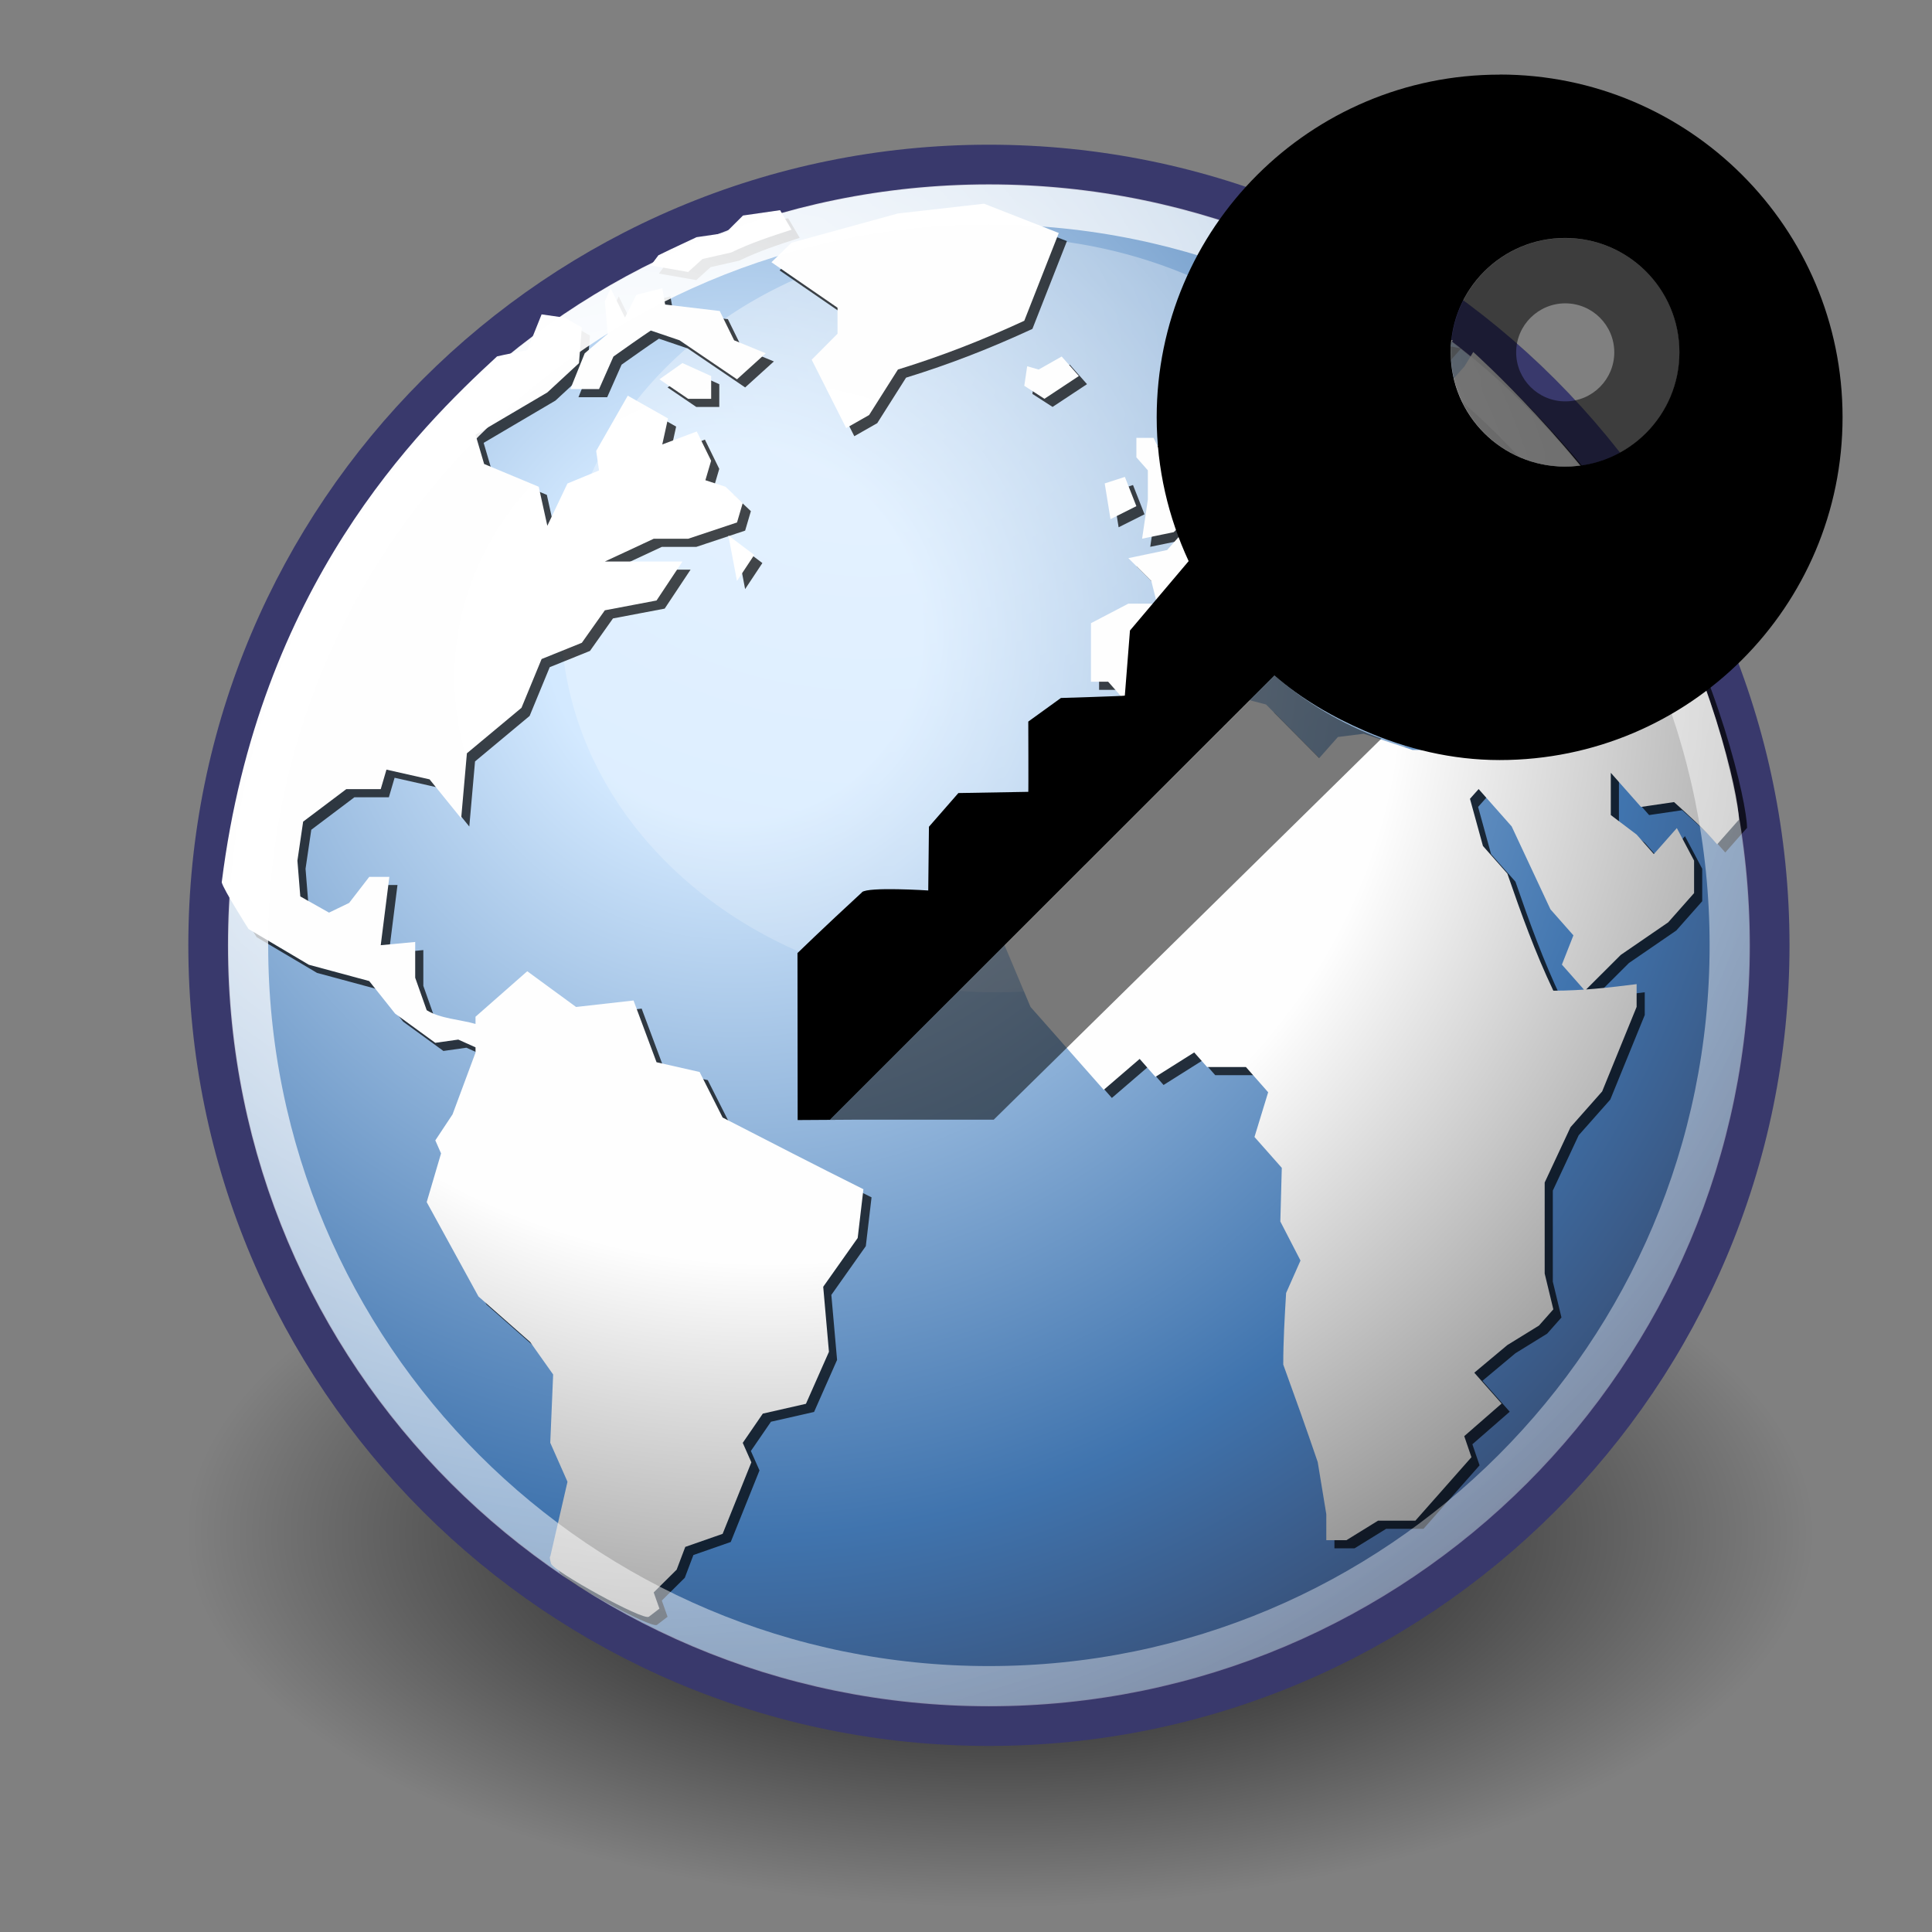 <?xml version="1.0" encoding="UTF-8" standalone="no"?>
<!-- Created with Inkscape (http://www.inkscape.org/) -->

<svg
   version="1.0"
   width="48"
   height="48"
   id="svg3440"
   inkscape:version="1.1.1 (3bf5ae0d25, 2021-09-20)"
   sodipodi:docname="mapdisplaykeys.svg"
   xmlns:inkscape="http://www.inkscape.org/namespaces/inkscape"
   xmlns:sodipodi="http://sodipodi.sourceforge.net/DTD/sodipodi-0.dtd"
   xmlns:xlink="http://www.w3.org/1999/xlink"
   xmlns="http://www.w3.org/2000/svg"
   xmlns:svg="http://www.w3.org/2000/svg"
   xmlns:rdf="http://www.w3.org/1999/02/22-rdf-syntax-ns#"
   xmlns:cc="http://creativecommons.org/ns#"
   xmlns:dc="http://purl.org/dc/elements/1.1/">
  <rect width="100%" height="100%" fill="#808080" stroke="none"/>
  <sodipodi:namedview
     pagecolor="#ffffff"
     bordercolor="#666666"
     borderopacity="1"
     objecttolerance="10"
     gridtolerance="10"
     guidetolerance="10"
     inkscape:pageopacity="0"
     inkscape:pageshadow="2"
     inkscape:window-width="1434"
     inkscape:window-height="896"
     id="namedview267"
     showgrid="true"
     inkscape:zoom="9.8333333"
     inkscape:cx="14.946317"
     inkscape:cy="14.406934"
     inkscape:window-x="44"
     inkscape:window-y="24"
     inkscape:window-maximized="0"
     inkscape:current-layer="svg3440"
     inkscape:snap-to-guides="false"
     inkscape:snap-grids="false"
     inkscape:snap-global="false"
     inkscape:pagecheckerboard="0">
    <inkscape:grid
       type="xygrid"
       id="grid263" />
  </sodipodi:namedview>
  <defs
     id="defs3">
    <linearGradient
       id="linearGradient4750">
      <stop
         id="stop4752"
         style="stop-color:#ffffff;stop-opacity:1"
         offset="0" />
      <stop
         id="stop4758"
         style="stop-color:#fefefe;stop-opacity:1"
         offset="0.379" />
      <stop
         id="stop4754"
         style="stop-color:#1d1d1d;stop-opacity:1"
         offset="1" />
    </linearGradient>
    <linearGradient
       id="linearGradient4350">
      <stop
         id="stop4352"
         style="stop-color:#ffffff;stop-opacity:1"
         offset="0" />
      <stop
         id="stop4354"
         style="stop-color:#ffffff;stop-opacity:0"
         offset="1" />
    </linearGradient>
    <linearGradient
       id="linearGradient4126">
      <stop
         id="stop4128"
         style="stop-color:#ffffff;stop-opacity:1"
         offset="0" />
      <stop
         id="stop4130"
         style="stop-color:#ffffff;stop-opacity:0.165"
         offset="1" />
    </linearGradient>
    <linearGradient
       id="linearGradient4114">
      <stop
         id="stop4116"
         style="stop-color:#000000;stop-opacity:1"
         offset="0" />
      <stop
         id="stop4118"
         style="stop-color:#000000;stop-opacity:0"
         offset="1" />
    </linearGradient>
    <linearGradient
       id="linearGradient3962">
      <stop
         id="stop3964"
         style="stop-color:#d3e9ff;stop-opacity:1"
         offset="0" />
      <stop
         id="stop4134"
         style="stop-color:#d3e9ff;stop-opacity:1"
         offset="0.155" />
      <stop
         id="stop4346"
         style="stop-color:#4074ae;stop-opacity:1"
         offset="0.75" />
      <stop
         id="stop3966"
         style="stop-color:#36486c;stop-opacity:1"
         offset="1" />
    </linearGradient>
    <radialGradient
       cx="18.248"
       cy="15.716"
       r="29.993"
       fx="18.248"
       fy="15.716"
       id="radialGradient3968"
       xlink:href="#linearGradient3962"
       gradientUnits="userSpaceOnUse"
       gradientTransform="scale(1,1)" />
    <radialGradient
       cx="15.116"
       cy="63.965"
       r="12.289"
       fx="15.116"
       fy="63.965"
       id="radialGradient4120"
       xlink:href="#linearGradient4114"
       gradientUnits="userSpaceOnUse"
       gradientTransform="matrix(1.644,0,0,0.756,0,-10.272)" />
    <radialGradient
       cx="15.601"
       cy="12.142"
       r="43.527"
       fx="15.601"
       fy="12.142"
       id="radialGradient4132"
       xlink:href="#linearGradient4126"
       gradientUnits="userSpaceOnUse"
       gradientTransform="scale(1,1)" />
    <radialGradient
       cx="11.827"
       cy="10.476"
       r="32.665"
       fx="11.827"
       fy="10.476"
       id="radialGradient4356"
       xlink:href="#linearGradient4350"
       gradientUnits="userSpaceOnUse"
       gradientTransform="matrix(0.986,0,0,0.848,9.887,0)" />
    <radialGradient
       cx="18.634"
       cy="17.486"
       r="40.693"
       fx="18.934"
       fy="17.81"
       id="radialGradient4756"
       xlink:href="#linearGradient4750"
       gradientUnits="userSpaceOnUse"
       gradientTransform="scale(1.037,0.964)" />
    <radialGradient
       cx="18.634"
       cy="17.486"
       r="40.693"
       fx="18.934"
       fy="17.81"
       id="radialGradient1460"
       xlink:href="#linearGradient4750"
       gradientUnits="userSpaceOnUse"
       gradientTransform="scale(1.037,0.964)" />
    <radialGradient
       cx="18.634"
       cy="17.486"
       r="40.693"
       fx="18.934"
       fy="17.81"
       id="radialGradient1462"
       xlink:href="#linearGradient4750"
       gradientUnits="userSpaceOnUse"
       gradientTransform="scale(1.037,0.964)" />
    <radialGradient
       cx="18.634"
       cy="17.486"
       r="40.693"
       fx="18.934"
       fy="17.81"
       id="radialGradient1466"
       xlink:href="#linearGradient4750"
       gradientUnits="userSpaceOnUse"
       gradientTransform="scale(1.037,0.964)" />
    <radialGradient
       cx="18.634"
       cy="17.486"
       r="40.693"
       fx="18.934"
       fy="17.81"
       id="radialGradient1468"
       xlink:href="#linearGradient4750"
       gradientUnits="userSpaceOnUse"
       gradientTransform="scale(1.037,0.964)" />
    <radialGradient
       cx="18.634"
       cy="17.486"
       r="40.693"
       fx="18.934"
       fy="17.81"
       id="radialGradient1470"
       xlink:href="#linearGradient4750"
       gradientUnits="userSpaceOnUse"
       gradientTransform="scale(1.037,0.964)" />
    <radialGradient
       cx="18.634"
       cy="17.486"
       r="40.693"
       fx="18.934"
       fy="17.81"
       id="radialGradient1474"
       xlink:href="#linearGradient4750"
       gradientUnits="userSpaceOnUse"
       gradientTransform="scale(1.037,0.964)" />
    <radialGradient
       cx="18.634"
       cy="17.486"
       r="40.693"
       fx="18.934"
       fy="17.81"
       id="radialGradient1476"
       xlink:href="#linearGradient4750"
       gradientUnits="userSpaceOnUse"
       gradientTransform="scale(1.037,0.964)" />
    <radialGradient
       cx="18.634"
       cy="17.486"
       r="40.693"
       fx="18.934"
       fy="17.81"
       id="radialGradient1478"
       xlink:href="#linearGradient4750"
       gradientUnits="userSpaceOnUse"
       gradientTransform="scale(1.037,0.964)" />
    <radialGradient
       cx="18.634"
       cy="17.486"
       r="40.693"
       fx="18.934"
       fy="17.81"
       id="radialGradient1482"
       xlink:href="#linearGradient4750"
       gradientUnits="userSpaceOnUse"
       gradientTransform="scale(1.037,0.964)" />
    <radialGradient
       cx="18.634"
       cy="17.486"
       r="40.693"
       fx="18.934"
       fy="17.81"
       id="radialGradient1484"
       xlink:href="#linearGradient4750"
       gradientUnits="userSpaceOnUse"
       gradientTransform="scale(1.037,0.964)" />
    <radialGradient
       cx="18.634"
       cy="17.486"
       r="40.693"
       fx="18.934"
       fy="17.81"
       id="radialGradient1486"
       xlink:href="#linearGradient4750"
       gradientUnits="userSpaceOnUse"
       gradientTransform="scale(1.037,0.964)" />
    <radialGradient
       cx="18.634"
       cy="17.486"
       r="40.693"
       fx="18.934"
       fy="17.81"
       id="radialGradient1490"
       xlink:href="#linearGradient4750"
       gradientUnits="userSpaceOnUse"
       gradientTransform="scale(1.037,0.964)" />
    <radialGradient
       cx="18.634"
       cy="17.486"
       r="40.693"
       fx="18.934"
       fy="17.81"
       id="radialGradient1492"
       xlink:href="#linearGradient4750"
       gradientUnits="userSpaceOnUse"
       gradientTransform="scale(1.037,0.964)" />
    <radialGradient
       cx="18.634"
       cy="17.486"
       r="40.693"
       fx="18.934"
       fy="17.81"
       id="radialGradient1494"
       xlink:href="#linearGradient4750"
       gradientUnits="userSpaceOnUse"
       gradientTransform="scale(1.037,0.964)" />
    <radialGradient
       cx="18.634"
       cy="17.486"
       r="40.693"
       fx="18.934"
       fy="17.81"
       id="radialGradient1498"
       xlink:href="#linearGradient4750"
       gradientUnits="userSpaceOnUse"
       gradientTransform="scale(1.037,0.964)" />
    <radialGradient
       cx="18.634"
       cy="17.486"
       r="40.693"
       fx="18.934"
       fy="17.81"
       id="radialGradient1500"
       xlink:href="#linearGradient4750"
       gradientUnits="userSpaceOnUse"
       gradientTransform="scale(1.037,0.964)" />
    <radialGradient
       cx="18.634"
       cy="17.486"
       r="40.693"
       fx="18.934"
       fy="17.81"
       id="radialGradient1502"
       xlink:href="#linearGradient4750"
       gradientUnits="userSpaceOnUse"
       gradientTransform="scale(1.037,0.964)" />
    <radialGradient
       cx="18.634"
       cy="17.486"
       r="40.693"
       fx="18.934"
       fy="17.81"
       id="radialGradient1506"
       xlink:href="#linearGradient4750"
       gradientUnits="userSpaceOnUse"
       gradientTransform="scale(1.037,0.964)" />
    <radialGradient
       cx="18.634"
       cy="17.486"
       r="40.693"
       fx="18.934"
       fy="17.81"
       id="radialGradient1508"
       xlink:href="#linearGradient4750"
       gradientUnits="userSpaceOnUse"
       gradientTransform="scale(1.037,0.964)" />
    <radialGradient
       cx="18.634"
       cy="17.486"
       r="40.693"
       fx="18.934"
       fy="17.81"
       id="radialGradient1510"
       xlink:href="#linearGradient4750"
       gradientUnits="userSpaceOnUse"
       gradientTransform="scale(1.037,0.964)" />
    <radialGradient
       cx="18.634"
       cy="17.486"
       r="40.693"
       fx="18.934"
       fy="17.81"
       id="radialGradient1514"
       xlink:href="#linearGradient4750"
       gradientUnits="userSpaceOnUse"
       gradientTransform="scale(1.037,0.964)" />
    <radialGradient
       cx="18.634"
       cy="17.486"
       r="40.693"
       fx="18.934"
       fy="17.81"
       id="radialGradient1516"
       xlink:href="#linearGradient4750"
       gradientUnits="userSpaceOnUse"
       gradientTransform="scale(1.037,0.964)" />
    <radialGradient
       cx="18.634"
       cy="17.486"
       r="40.693"
       fx="18.934"
       fy="17.81"
       id="radialGradient1518"
       xlink:href="#linearGradient4750"
       gradientUnits="userSpaceOnUse"
       gradientTransform="scale(1.037,0.964)" />
    <radialGradient
       cx="18.634"
       cy="17.486"
       r="40.693"
       fx="18.934"
       fy="17.81"
       id="radialGradient1522"
       xlink:href="#linearGradient4750"
       gradientUnits="userSpaceOnUse"
       gradientTransform="scale(1.037,0.964)" />
    <radialGradient
       cx="18.634"
       cy="17.486"
       r="40.693"
       fx="18.934"
       fy="17.81"
       id="radialGradient1524"
       xlink:href="#linearGradient4750"
       gradientUnits="userSpaceOnUse"
       gradientTransform="scale(1.037,0.964)" />
    <radialGradient
       cx="18.634"
       cy="17.486"
       r="40.693"
       fx="18.934"
       fy="17.81"
       id="radialGradient1526"
       xlink:href="#linearGradient4750"
       gradientUnits="userSpaceOnUse"
       gradientTransform="scale(1.037,0.964)" />
    <radialGradient
       cx="18.634"
       cy="17.486"
       r="40.693"
       fx="18.934"
       fy="17.81"
       id="radialGradient1528"
       xlink:href="#linearGradient4750"
       gradientUnits="userSpaceOnUse"
       gradientTransform="scale(1.037,0.964)" />
    <radialGradient
       cx="18.634"
       cy="17.486"
       r="40.693"
       fx="18.934"
       fy="17.81"
       id="radialGradient1530"
       xlink:href="#linearGradient4750"
       gradientUnits="userSpaceOnUse"
       gradientTransform="scale(1.037,0.964)" />
    <radialGradient
       cx="18.634"
       cy="17.486"
       r="40.693"
       fx="18.934"
       fy="17.81"
       id="radialGradient1532"
       xlink:href="#linearGradient4750"
       gradientUnits="userSpaceOnUse"
       gradientTransform="scale(1.037,0.964)" />
    <radialGradient
       cx="18.634"
       cy="17.486"
       r="40.693"
       fx="18.934"
       fy="17.81"
       id="radialGradient1534"
       xlink:href="#linearGradient4750"
       gradientUnits="userSpaceOnUse"
       gradientTransform="scale(1.037,0.964)" />
    <radialGradient
       cx="18.634"
       cy="17.486"
       r="40.693"
       fx="18.934"
       fy="17.81"
       id="radialGradient1536"
       xlink:href="#linearGradient4750"
       gradientUnits="userSpaceOnUse"
       gradientTransform="scale(1.037,0.964)" />
    <radialGradient
       cx="18.634"
       cy="17.486"
       r="40.693"
       fx="18.934"
       fy="17.81"
       id="radialGradient1538"
       xlink:href="#linearGradient4750"
       gradientUnits="userSpaceOnUse"
       gradientTransform="scale(1.037,0.964)" />
    <radialGradient
       cx="18.634"
       cy="17.486"
       r="40.693"
       fx="18.934"
       fy="17.81"
       id="radialGradient1540"
       xlink:href="#linearGradient4750"
       gradientUnits="userSpaceOnUse"
       gradientTransform="scale(1.037,0.964)" />
    <radialGradient
       cx="18.634"
       cy="17.486"
       r="40.693"
       fx="18.934"
       fy="17.81"
       id="radialGradient1542"
       xlink:href="#linearGradient4750"
       gradientUnits="userSpaceOnUse"
       gradientTransform="scale(1.037,0.964)" />
    <radialGradient
       cx="18.634"
       cy="17.486"
       r="40.693"
       fx="18.934"
       fy="17.81"
       id="radialGradient1544"
       xlink:href="#linearGradient4750"
       gradientUnits="userSpaceOnUse"
       gradientTransform="scale(1.037,0.964)" />
    <radialGradient
       cx="18.634"
       cy="17.486"
       r="40.693"
       fx="18.934"
       fy="17.81"
       id="radialGradient1546"
       xlink:href="#linearGradient4750"
       gradientUnits="userSpaceOnUse"
       gradientTransform="scale(1.037,0.964)" />
    <radialGradient
       cx="18.634"
       cy="17.486"
       r="40.693"
       fx="18.934"
       fy="17.81"
       id="radialGradient1550"
       xlink:href="#linearGradient4750"
       gradientUnits="userSpaceOnUse"
       gradientTransform="scale(1.037,0.964)" />
    <radialGradient
       cx="18.634"
       cy="17.486"
       r="40.693"
       fx="18.934"
       fy="17.81"
       id="radialGradient1552"
       xlink:href="#linearGradient4750"
       gradientUnits="userSpaceOnUse"
       gradientTransform="scale(1.037,0.964)" />
    <radialGradient
       cx="18.634"
       cy="17.486"
       r="40.693"
       fx="18.934"
       fy="17.81"
       id="radialGradient1554"
       xlink:href="#linearGradient4750"
       gradientUnits="userSpaceOnUse"
       gradientTransform="scale(1.037,0.964)" />
    <radialGradient
       cx="18.634"
       cy="17.486"
       r="40.693"
       fx="18.934"
       fy="17.81"
       id="radialGradient1558"
       xlink:href="#linearGradient4750"
       gradientUnits="userSpaceOnUse"
       gradientTransform="scale(1.037,0.964)" />
    <linearGradient
       x1="2.062"
       y1="15.257"
       x2="30.6"
       y2="15.257"
       id="linearGradient11322"
       xlink:href="#linearGradient2136"
       gradientUnits="userSpaceOnUse"
       gradientTransform="matrix(0.841,0,0,0.872,4.996,7.023)" />
    <linearGradient
       x1="11.573"
       y1="4.746"
       x2="18.475"
       y2="26.023"
       id="linearGradient11320"
       xlink:href="#linearGradient15107"
       gradientUnits="userSpaceOnUse"
       gradientTransform="matrix(0.841,0,0,0.872,4.996,7.023)" />
    <linearGradient
       x1="5.827"
       y1="7.231"
       x2="13.467"
       y2="17.877"
       id="linearGradient11317"
       xlink:href="#linearGradient18913"
       gradientUnits="userSpaceOnUse"
       gradientTransform="matrix(0.984,0,0,0.746,4.996,7.023)" />
    <linearGradient
       x1="10.184"
       y1="15.148"
       x2="15.311"
       y2="29.569"
       id="linearGradient11311"
       xlink:href="#linearGradient2166"
       gradientUnits="userSpaceOnUse"
       gradientTransform="matrix(1.139,0,0,0.644,4.996,7.023)" />
    <linearGradient
       x1="8.916"
       y1="37.197"
       x2="9.886"
       y2="52.091"
       id="linearGradient11308"
       xlink:href="#linearGradient2152"
       gradientUnits="userSpaceOnUse"
       gradientTransform="matrix(1.537,0,0,0.477,4.996,7.023)" />
    <linearGradient
       x1="8.916"
       y1="37.197"
       x2="9.886"
       y2="52.091"
       id="linearGradient11305"
       xlink:href="#linearGradient2152"
       gradientUnits="userSpaceOnUse"
       gradientTransform="matrix(1.537,0,0,0.477,4.996,7.023)" />
    <linearGradient
       x1="8.916"
       y1="37.197"
       x2="9.886"
       y2="52.091"
       id="linearGradient11302"
       xlink:href="#linearGradient2152"
       gradientUnits="userSpaceOnUse"
       gradientTransform="matrix(1.537,0,0,0.477,4.996,7.023)" />
    <linearGradient
       x1="11.233"
       y1="13.686"
       x2="21.112"
       y2="24.133"
       id="linearGradient11298"
       xlink:href="#linearGradient9749"
       gradientUnits="userSpaceOnUse"
       gradientTransform="matrix(0.841,0,0,0.872,4.996,7.023)" />
    <linearGradient
       x1="8.78"
       y1="37.785"
       x2="9.762"
       y2="32.203"
       id="linearGradient11293"
       xlink:href="#linearGradient2274"
       gradientUnits="userSpaceOnUse"
       gradientTransform="matrix(1.5,0,0,0.489,4.996,7.023)" />
    <radialGradient
       cx="6.703"
       cy="73.616"
       r="7.228"
       fx="6.703"
       fy="73.616"
       id="radialGradient10701"
       xlink:href="#linearGradient10691"
       gradientUnits="userSpaceOnUse"
       gradientTransform="scale(1.902,0.526)" />
    <radialGradient
       cx="6.703"
       cy="73.616"
       r="7.228"
       fx="6.703"
       fy="73.616"
       id="radialGradient10697"
       xlink:href="#linearGradient10691"
       gradientUnits="userSpaceOnUse"
       gradientTransform="scale(1.902,0.526)" />
    <radialGradient
       cx="11.329"
       cy="10.584"
       r="15.532"
       fx="11.329"
       fy="10.584"
       id="radialGradient10687"
       xlink:href="#linearGradient10653"
       gradientUnits="userSpaceOnUse" />
    <linearGradient
       x1="8.088"
       y1="3.362"
       x2="14.409"
       y2="12.373"
       id="linearGradient10685"
       xlink:href="#linearGradient2111"
       gradientUnits="userSpaceOnUse" />
    <linearGradient
       x1="17.987"
       y1="3.362"
       x2="24.309"
       y2="12.373"
       id="linearGradient10683"
       xlink:href="#linearGradient2111"
       gradientUnits="userSpaceOnUse" />
    <linearGradient
       x1="13.037"
       y1="-1.588"
       x2="19.359"
       y2="7.423"
       id="linearGradient10681"
       xlink:href="#linearGradient2111"
       gradientUnits="userSpaceOnUse" />
    <linearGradient
       x1="13.037"
       y1="8.312"
       x2="19.359"
       y2="17.323"
       id="linearGradient10679"
       xlink:href="#linearGradient2111"
       gradientUnits="userSpaceOnUse" />
    <linearGradient
       x1="6.342"
       y1="7.789"
       x2="22.218"
       y2="25.884"
       id="linearGradient10677"
       xlink:href="#linearGradient42174"
       gradientUnits="userSpaceOnUse" />
    <radialGradient
       cx="11.902"
       cy="10.045"
       r="29.293"
       fx="11.902"
       fy="10.045"
       id="radialGradient10675"
       xlink:href="#linearGradient2145"
       gradientUnits="userSpaceOnUse" />
    <radialGradient
       cx="8.747"
       cy="6.828"
       r="29.89"
       fx="8.747"
       fy="6.828"
       id="radialGradient10673"
       xlink:href="#linearGradient37935"
       gradientUnits="userSpaceOnUse" />
    <radialGradient
       cx="11.329"
       cy="10.584"
       r="15.532"
       fx="11.329"
       fy="10.584"
       id="radialGradient10659"
       xlink:href="#linearGradient10653"
       gradientUnits="userSpaceOnUse" />
    <radialGradient
       cx="91.528"
       cy="4.61"
       r="9.542"
       fx="91.613"
       fy="4.847"
       id="radialGradient9026"
       xlink:href="#aigrd25"
       gradientUnits="userSpaceOnUse"
       gradientTransform="matrix(0.988,1.26139e-2,-1.2995e-2,1.012,-25.45,9.6)" />
    <radialGradient
       cx="29.412"
       cy="32.502"
       r="6.282"
       fx="29.412"
       fy="32.502"
       id="aigrd25"
       gradientUnits="userSpaceOnUse"
       gradientTransform="matrix(0.969,-0.12,0.122,0.993,-3.216,3.641)">
      <stop
         id="stop7096"
         style="stop-color:#9db8d2;stop-opacity:1"
         offset="0.185" />
      <stop
         id="stop7098"
         style="stop-color:#88a3be;stop-opacity:1"
         offset="0.329" />
      <stop
         id="stop7100"
         style="stop-color:#496683;stop-opacity:1"
         offset="0.784" />
      <stop
         id="stop7102"
         style="stop-color:#314e6c;stop-opacity:1"
         offset="1" />
    </radialGradient>
    <linearGradient
       x1="39.516"
       y1="17.032"
       x2="26.949"
       y2="6.545"
       id="linearGradient8969"
       xlink:href="#aigrd24"
       gradientUnits="userSpaceOnUse"
       gradientTransform="matrix(1.081,-0.133,0.133,1.081,30.127,20.332)" />
    <linearGradient
       x1="39.516"
       y1="17.032"
       x2="26.949"
       y2="6.545"
       id="aigrd24"
       gradientUnits="userSpaceOnUse"
       gradientTransform="matrix(0.993,-0.122,0.122,0.993,-3.641,23.076)">
      <stop
         id="stop7085"
         style="stop-color:#ffffff;stop-opacity:1"
         offset="0" />
      <stop
         id="stop7087"
         style="stop-color:#d4d4d4;stop-opacity:1"
         offset="1" />
    </linearGradient>
    <linearGradient
       x1="30.193"
       y1="7.36"
       x2="42.86"
       y2="22.756"
       id="aigrd23"
       gradientUnits="userSpaceOnUse"
       gradientTransform="matrix(0.993,-0.122,0.122,0.993,-3.641,23.076)">
      <stop
         id="stop7076"
         style="stop-color:#f1f1f1;stop-opacity:1"
         offset="0" />
      <stop
         id="stop7078"
         style="stop-color:#d4d4d6;stop-opacity:1"
         offset="1" />
    </linearGradient>
    <linearGradient
       x1="8.78"
       y1="37.785"
       x2="9.762"
       y2="32.203"
       id="linearGradient8029"
       xlink:href="#linearGradient2274"
       gradientUnits="userSpaceOnUse"
       gradientTransform="matrix(1.401,0,0,0.457,-17.462,-10.839)" />
    <linearGradient
       x1="11.233"
       y1="13.686"
       x2="21.112"
       y2="24.133"
       id="linearGradient8027"
       xlink:href="#linearGradient9749"
       gradientUnits="userSpaceOnUse"
       gradientTransform="matrix(0.786,0,0,0.814,-17.462,-10.839)" />
    <linearGradient
       x1="8.916"
       y1="37.197"
       x2="9.886"
       y2="52.091"
       id="linearGradient8025"
       xlink:href="#linearGradient2152"
       gradientUnits="userSpaceOnUse"
       gradientTransform="matrix(1.436,0,0,0.446,-17.462,-10.839)" />
    <linearGradient
       x1="8.916"
       y1="37.197"
       x2="9.886"
       y2="52.091"
       id="linearGradient8023"
       xlink:href="#linearGradient2152"
       gradientUnits="userSpaceOnUse"
       gradientTransform="matrix(1.436,0,0,0.446,-17.462,-10.839)" />
    <linearGradient
       x1="8.916"
       y1="37.197"
       x2="9.886"
       y2="52.091"
       id="linearGradient8021"
       xlink:href="#linearGradient2152"
       gradientUnits="userSpaceOnUse"
       gradientTransform="matrix(1.436,0,0,0.446,-17.462,-10.839)" />
    <linearGradient
       x1="10.184"
       y1="15.148"
       x2="15.311"
       y2="29.569"
       id="linearGradient8019"
       xlink:href="#linearGradient2166"
       gradientUnits="userSpaceOnUse"
       gradientTransform="matrix(1.064,0,0,0.601,-17.462,-10.839)" />
    <linearGradient
       x1="5.827"
       y1="7.231"
       x2="13.467"
       y2="17.877"
       id="linearGradient8017"
       xlink:href="#linearGradient18913"
       gradientUnits="userSpaceOnUse"
       gradientTransform="matrix(0.919,0,0,0.697,-17.462,-10.839)" />
    <linearGradient
       x1="2.062"
       y1="15.257"
       x2="30.6"
       y2="15.257"
       id="linearGradient8015"
       xlink:href="#linearGradient2136"
       gradientUnits="userSpaceOnUse"
       gradientTransform="matrix(0.786,0,0,0.814,-17.462,-10.839)" />
    <linearGradient
       x1="11.573"
       y1="4.746"
       x2="18.475"
       y2="26.023"
       id="linearGradient8013"
       xlink:href="#linearGradient15107"
       gradientUnits="userSpaceOnUse"
       gradientTransform="matrix(0.786,0,0,0.814,-17.462,-10.839)" />
    <radialGradient
       cx="28.404"
       cy="31.266"
       r="2.667"
       fx="28.404"
       fy="31.266"
       id="radialGradient7967"
       xlink:href="#aigrd29"
       gradientUnits="userSpaceOnUse"
       gradientTransform="matrix(0.944,-0.113,0.119,0.993,-1.911,3.437)" />
    <radialGradient
       cx="26.855"
       cy="32.231"
       r="4.459"
       fx="26.855"
       fy="32.231"
       id="radialGradient7965"
       xlink:href="#aigrd28"
       gradientUnits="userSpaceOnUse"
       gradientTransform="matrix(1.275,-0.152,0.119,0.993,-9.587,3.93)" />
    <radialGradient
       cx="28.656"
       cy="32.51"
       r="3.343"
       fx="28.656"
       fy="32.51"
       id="radialGradient7963"
       xlink:href="#aigrd27"
       gradientUnits="userSpaceOnUse"
       gradientTransform="matrix(0.993,-0.119,0.119,0.993,-3.607,2.941)" />
    <radialGradient
       cx="27.145"
       cy="33.649"
       r="5.483"
       fx="27.145"
       fy="33.649"
       id="radialGradient7961"
       xlink:href="#aigrd26"
       gradientUnits="userSpaceOnUse"
       gradientTransform="matrix(0.993,-0.119,0.119,0.993,-3.607,2.941)" />
    <linearGradient
       id="linearGradient2274">
      <stop
         id="stop2276"
         style="stop-color:#000000;stop-opacity:0.129"
         offset="0" />
      <stop
         id="stop2278"
         style="stop-color:#000000;stop-opacity:0"
         offset="1" />
    </linearGradient>
    <linearGradient
       id="linearGradient9749">
      <stop
         id="stop9751"
         style="stop-color:#ffffff;stop-opacity:1"
         offset="0" />
      <stop
         id="stop9753"
         style="stop-color:#ededed;stop-opacity:1"
         offset="1" />
    </linearGradient>
    <linearGradient
       id="linearGradient2152">
      <stop
         id="stop2154"
         style="stop-color:#9aa29a;stop-opacity:1"
         offset="0" />
      <stop
         id="stop2156"
         style="stop-color:#b5beb5;stop-opacity:1"
         offset="1" />
    </linearGradient>
    <linearGradient
       id="linearGradient2166">
      <stop
         id="stop2168"
         style="stop-color:#ffffff;stop-opacity:1"
         offset="0" />
      <stop
         id="stop2170"
         style="stop-color:#dcdcdc;stop-opacity:1"
         offset="1" />
    </linearGradient>
    <linearGradient
       id="linearGradient18913">
      <stop
         id="stop18915"
         style="stop-color:#ededed;stop-opacity:1"
         offset="0" />
      <stop
         id="stop18917"
         style="stop-color:#c8c8c8;stop-opacity:1"
         offset="1" />
    </linearGradient>
    <linearGradient
       id="linearGradient15107">
      <stop
         id="stop15109"
         style="stop-color:#ffffff;stop-opacity:1"
         offset="0" />
      <stop
         id="stop15111"
         style="stop-color:#e2e2e2;stop-opacity:1"
         offset="1" />
    </linearGradient>
    <linearGradient
       id="linearGradient2136">
      <stop
         id="stop2138"
         style="stop-color:#989690;stop-opacity:1"
         offset="0" />
      <stop
         id="stop2140"
         style="stop-color:#656460;stop-opacity:1"
         offset="1" />
    </linearGradient>
    <radialGradient
       cx="8.747"
       cy="6.828"
       r="29.89"
       fx="8.747"
       fy="6.828"
       id="radialGradient2153"
       xlink:href="#linearGradient37935"
       gradientUnits="userSpaceOnUse" />
    <linearGradient
       id="linearGradient37935">
      <stop
         id="stop37937"
         style="stop-color:#d17676;stop-opacity:1"
         offset="0" />
      <stop
         id="stop37939"
         style="stop-color:#782020;stop-opacity:1"
         offset="1" />
    </linearGradient>
    <radialGradient
       cx="11.902"
       cy="10.045"
       r="29.293"
       fx="11.902"
       fy="10.045"
       id="radialGradient2151"
       xlink:href="#linearGradient2145"
       gradientUnits="userSpaceOnUse" />
    <linearGradient
       id="linearGradient2145">
      <stop
         id="stop2147"
         style="stop-color:#fffffd;stop-opacity:1"
         offset="0" />
      <stop
         id="stop2149"
         style="stop-color:#cbcbc9;stop-opacity:1"
         offset="1" />
    </linearGradient>
    <linearGradient
       x1="6.342"
       y1="7.789"
       x2="22.218"
       y2="25.884"
       id="linearGradient42180"
       xlink:href="#linearGradient42174"
       gradientUnits="userSpaceOnUse" />
    <linearGradient
       id="linearGradient42174">
      <stop
         id="stop42176"
         style="stop-color:#a0a0a0;stop-opacity:1"
         offset="0" />
      <stop
         id="stop42178"
         style="stop-color:#ffffff;stop-opacity:1"
         offset="1" />
    </linearGradient>
    <linearGradient
       x1="13.037"
       y1="8.312"
       x2="19.359"
       y2="17.323"
       id="linearGradient2129"
       xlink:href="#linearGradient2111"
       gradientUnits="userSpaceOnUse" />
    <linearGradient
       id="linearGradient2111">
      <stop
         id="stop2113"
         style="stop-color:#838383;stop-opacity:1"
         offset="0" />
      <stop
         id="stop2115"
         style="stop-color:#000000;stop-opacity:1"
         offset="1" />
    </linearGradient>
    <linearGradient
       x1="13.037"
       y1="-1.588"
       x2="19.359"
       y2="7.423"
       id="linearGradient2127"
       xlink:href="#linearGradient2111"
       gradientUnits="userSpaceOnUse" />
    <linearGradient
       x1="17.987"
       y1="3.362"
       x2="24.309"
       y2="12.373"
       id="linearGradient2125"
       xlink:href="#linearGradient2111"
       gradientUnits="userSpaceOnUse" />
    <linearGradient
       x1="8.088"
       y1="3.362"
       x2="14.409"
       y2="12.373"
       id="linearGradient2123"
       xlink:href="#linearGradient2111"
       gradientUnits="userSpaceOnUse" />
    <linearGradient
       id="linearGradient10653">
      <stop
         id="stop10655"
         style="stop-color:#fff3f3;stop-opacity:1"
         offset="0" />
      <stop
         id="stop10657"
         style="stop-color:#d23838;stop-opacity:1"
         offset="1" />
    </linearGradient>
    <linearGradient
       id="linearGradient10691">
      <stop
         id="stop10693"
         style="stop-color:#000000;stop-opacity:1"
         offset="0" />
      <stop
         id="stop10695"
         style="stop-color:#000000;stop-opacity:0"
         offset="1" />
    </linearGradient>
    <radialGradient
       cx="8.747"
       cy="6.828"
       r="29.89"
       fx="8.747"
       fy="6.828"
       id="radialGradient3323"
       xlink:href="#linearGradient37935"
       gradientUnits="userSpaceOnUse"
       gradientTransform="matrix(0.677,0,0,0.677,25.759,-0.26)" />
    <radialGradient
       cx="11.902"
       cy="10.045"
       r="29.293"
       fx="11.902"
       fy="10.045"
       id="radialGradient3325"
       xlink:href="#linearGradient2145"
       gradientUnits="userSpaceOnUse"
       gradientTransform="matrix(0.501,0,0,0.501,28.571,2.668)" />
    <linearGradient
       x1="6.342"
       y1="7.789"
       x2="22.218"
       y2="25.884"
       id="linearGradient3327"
       xlink:href="#linearGradient42174"
       gradientUnits="userSpaceOnUse"
       gradientTransform="matrix(0.501,0,0,0.501,28.571,2.668)" />
    <linearGradient
       x1="13.037"
       y1="8.312"
       x2="19.359"
       y2="17.323"
       id="linearGradient3329"
       xlink:href="#linearGradient2111"
       gradientUnits="userSpaceOnUse"
       gradientTransform="matrix(1.143,0,0,1.143,17.576,-3.354)" />
    <linearGradient
       x1="13.037"
       y1="-1.588"
       x2="19.359"
       y2="7.423"
       id="linearGradient3331"
       xlink:href="#linearGradient2111"
       gradientUnits="userSpaceOnUse"
       gradientTransform="matrix(1.143,0,0,1.143,17.576,7.959)" />
    <linearGradient
       x1="17.987"
       y1="3.362"
       x2="24.309"
       y2="12.373"
       id="linearGradient3333"
       xlink:href="#linearGradient2111"
       gradientUnits="userSpaceOnUse"
       gradientTransform="matrix(1.143,0,0,1.143,11.919,2.303)" />
    <linearGradient
       x1="8.088"
       y1="3.362"
       x2="14.409"
       y2="12.373"
       id="linearGradient3335"
       xlink:href="#linearGradient2111"
       gradientUnits="userSpaceOnUse"
       gradientTransform="matrix(1.143,0,0,1.143,23.232,2.303)" />
    <radialGradient
       cx="11.329"
       cy="10.584"
       r="15.532"
       fx="11.329"
       fy="10.584"
       id="radialGradient3337"
       xlink:href="#linearGradient10653"
       gradientUnits="userSpaceOnUse"
       gradientTransform="matrix(0.634,0,0,0.634,26.46,0.469)" />
    <linearGradient
       x1="8.916"
       y1="37.197"
       x2="9.886"
       y2="52.091"
       id="linearGradient3351"
       xlink:href="#linearGradient2152"
       gradientUnits="userSpaceOnUse"
       gradientTransform="matrix(1.478,0,0,0.459,10.407,-8.746)" />
  </defs>
  <path
     inkscape:connector-curvature="0"
     style="fill:url(#radialGradient4120);fill-opacity:1;stroke:none;stroke-opacity:1"
     id="path4112"
     d="m 45.053,38.1 a 20.203,9.293 0 1 1 -40.406,0 20.203,9.293 0 1 1 40.406,0 z" />
  <path
     inkscape:connector-curvature="0"
     style="fill:url(#radialGradient3968);fill-opacity:1;fill-rule:nonzero;stroke:#39396c;stroke-miterlimit:4;stroke-opacity:1"
     id="path3214"
     d="m 43.96,23.485 c 0,10.71 -8.682,19.392 -19.39,19.392 -10.709,0 -19.391,-8.682 -19.391,-19.392 0,-10.709 8.682,-19.39 19.391,-19.39 10.708,0 19.39,8.681 19.39,19.39 l 0,0 z" />
  <path
     inkscape:connector-curvature="0"
     style="opacity:0.422;fill:url(#radialGradient4356);fill-opacity:1;stroke:none;stroke-opacity:1"
     id="path4348"
     d="m 35.557,15.271 a 10.809,9.293 0 1 1 -21.617,0 10.809,9.293 0 1 1 21.617,0 z" />
  <g
     style="fill:#000000;fill-opacity:0.713;fill-rule:nonzero;stroke:none;stroke-miterlimit:4"
     id="g4136"
     transform="matrix(0.982,0,0,0.982,0.121,0.233)">
    <g
       id="g4138">
      <g
         id="g4142">
        <path
           inkscape:connector-curvature="0"
           id="path4144"
           d="m 44.071,20.714 c 0,0.263 0,0 0,0 l -0.545,0.617 c -0.334,-0.394 -0.709,-0.725 -1.09,-1.07 l -0.836,0.123 -0.764,-0.863 0,1.068 0.654,0.495 0.435,0.493 0.582,-0.658 c 0.146,0.274 0.291,0.549 0.436,0.823 l 0,0.822 -0.655,0.74 -1.199,0.823 -0.908,0.906 -0.582,-0.66 0.291,-0.74 -0.581,-0.658 -0.981,-2.098 -0.836,-0.945 -0.219,0.246 0.328,1.193 0.617,0.699 c 0.352,1.018 0.701,1.99 1.164,2.963 0.718,0 1.395,-0.076 2.107,-0.166 l 0,0.576 -0.872,2.139 -0.8,0.904 -0.654,1.4 c 0,0.768 0,1.535 0,2.303 l 0.219,0.906 -0.363,0.41 -0.801,0.494 -0.836,0.699 0.691,0.781 -0.945,0.824 0.182,0.533 -1.418,1.605 -0.944,0 -0.8,0.494 -0.51,0 0,-0.658 -0.217,-1.318 c -0.281,-0.826 -0.574,-1.647 -0.872,-2.467 0,-0.606 0.036,-1.205 0.072,-1.81 l 0.364,-0.822 -0.51,-0.988 0.037,-1.357 -0.691,-0.781 0.346,-1.131 -0.562,-0.638 -0.982,0 -0.327,-0.37 -0.981,0.618 -0.399,-0.454 -0.909,0.782 c -0.617,-0.7 -1.235,-1.399 -1.853,-2.098 l -0.727,-1.728 0.654,-0.986 -0.363,-0.411 0.799,-1.894 c 0.656,-0.816 1.342,-1.6 2.035,-2.386 l 1.236,-0.329 1.381,-0.164 0.945,0.247 1.345,1.356 0.473,-0.534 0.653,-0.082 1.236,0.411 0.945,0 0.654,-0.576 0.291,-0.411 -0.655,-0.411 -1.091,-0.082 c -0.303,-0.42 -0.584,-0.861 -0.943,-1.234 l -0.364,0.164 -0.145,1.07 -0.654,-0.74 -0.144,-0.824 -0.727,-0.574 -0.292,0 0.728,0.822 -0.291,0.74 -0.581,0.164 0.363,-0.74 -0.655,-0.328 -0.58,-0.658 -1.092,0.246 -0.144,0.328 -0.654,0.412 -0.363,0.905 -0.908,0.452 -0.4,-0.452 -0.435,0 0,-1.481 0.945,-0.494 0.727,0 -0.146,-0.575 -0.58,-0.576 0.981,-0.206 0.545,-0.616 0.435,-0.741 0.801,0 -0.219,-0.575 0.51,-0.329 0,0.658 1.09,0.246 1.09,-0.904 0.073,-0.412 0.944,-0.658 c -0.342,0.043 -0.684,0.074 -1.018,0.165 l 0,-0.741 0.363,-0.823 -0.363,0 -0.798,0.74 -0.219,0.412 0.219,0.577 -0.364,0.986 -0.581,-0.329 -0.508,-0.575 -0.801,0.575 -0.291,-1.316 1.381,-0.905 0,-0.494 0.873,-0.576 1.381,-0.33 0.945,0.33 1.744,0.329 -0.435,0.493 -0.945,0 0.945,0.987 0.727,-0.822 0.221,-0.362 c 0,0 2.787,2.498 4.38,5.231 1.593,2.733 2.341,5.955 2.341,6.609 z" />
      </g>
    </g>
    <g
       id="g4146">
      <g
         id="g4150">
        <path
           inkscape:connector-curvature="0"
           id="path4152"
           d="m 26.07,9.236 -0.073,0.493 0.51,0.329 0.871,-0.576 -0.435,-0.494 -0.582,0.33 -0.29,-0.083" />
      </g>
    </g>
    <g
       id="g4154">
      <g
         id="g4158">
        <path
           inkscape:connector-curvature="0"
           id="path4160"
           d="m 26.87,5.863 -1.891,-0.741 -2.18,0.247 -2.69,0.74 -0.509,0.494 1.672,1.151 0,0.658 -0.654,0.658 0.873,1.729 0.58,-0.33 0.729,-1.151 c 1.123,-0.347 2.13,-0.741 3.197,-1.234 l 0.873,-2.221" />
      </g>
    </g>
    <g
       id="g4162">
      <g
         id="g4166">
        <path
           inkscape:connector-curvature="0"
           id="path4168"
           d="m 28.833,12.775 -0.291,-0.741 -0.51,0.165 0.146,0.904 0.654,-0.328" />
      </g>
    </g>
    <g
       id="g4170">
      <g
         id="g4174">
        <path
           inkscape:connector-curvature="0"
           id="path4176"
           d="m 29.123,12.609 -0.145,0.988 0.8,-0.165 0.581,-0.575 -0.509,-0.494 C 29.679,11.908 29.482,11.483 29.268,11.046 l -0.435,0 0,0.493 0.29,0.329 0,0.74" />
      </g>
    </g>
    <g
       id="g4178">
      <g
         id="g4182">
        <path
           inkscape:connector-curvature="0"
           id="path4184"
           d="m 18.365,28.242 -0.582,-1.152 -1.09,-0.247 -0.582,-1.562 -1.454,0.164 -1.235,-0.904 -1.309,1.151 0,0.182 c -0.396,-0.114 -0.883,-0.13 -1.235,-0.347 l -0.291,-0.822 0,-0.905 -0.872,0.082 c 0.073,-0.576 0.145,-1.151 0.218,-1.728 l -0.509,0 -0.508,0.658 -0.509,0.246 -0.727,-0.41 -0.073,-0.905 0.145,-0.987 1.091,-0.822 0.872,0 0.145,-0.494 1.09,0.246 0.8,0.988 0.145,-1.647 1.381,-1.151 0.509,-1.234 1.018,-0.411 0.582,-0.822 1.308,-0.248 0.655,-0.986 c -0.654,0 -1.309,0 -1.963,0 l 1.236,-0.576 0.872,0 1.236,-0.412 0.145,-0.492 -0.436,-0.412 -0.509,-0.165 0.145,-0.493 -0.363,-0.74 -0.873,0.328 0.145,-0.658 -1.018,-0.576 -0.799,1.398 0.072,0.494 -0.799,0.33 -0.509,1.069 -0.218,-0.987 -1.381,-0.576 -0.218,-0.74 1.817,-1.07 0.8,-0.74 0.073,-0.905 -0.436,-0.247 -0.582,-0.083 -0.363,0.905 c 0,0 -0.608,0.119 -0.764,0.158 -1.996,1.839 -6.029,5.81 -6.966,13.306 0.037,0.174 0.679,1.182 0.679,1.182 l 1.526,0.904 1.526,0.412 0.655,0.823 1.017,0.74 0.582,-0.082 0.436,0.196 0,0.133 -0.581,1.563 -0.436,0.658 0.145,0.33 -0.363,1.232 1.309,2.387 1.308,1.152 0.582,0.822 -0.073,1.728 0.436,0.986 -0.436,1.893 c 0,0 -0.034,-0.012 0.021,0.178 0.056,0.19 2.329,1.451 2.474,1.344 0.144,-0.109 0.267,-0.205 0.267,-0.205 l -0.145,-0.41 0.581,-0.576 0.218,-0.576 0.945,-0.33 0.727,-1.81 -0.218,-0.492 0.508,-0.74 1.091,-0.248 0.582,-1.316 -0.145,-1.645 0.872,-1.234 0.145,-1.234 C 20.733,29.461 19.549,28.851 18.365,28.242" />
      </g>
    </g>
    <g
       id="g4186">
      <g
         id="g4190">
        <path
           inkscape:connector-curvature="0"
           id="path4192"
           d="m 16.766,9.565 0.727,0.494 0.582,0 0,-0.576 -0.727,-0.329 -0.582,0.411" />
      </g>
    </g>
    <g
       id="g4194">
      <g
         id="g4198">
        <path
           inkscape:connector-curvature="0"
           id="path4200"
           d="m 14.876,8.907 -0.364,0.905 0.727,0 0.364,-0.823 C 15.917,8.768 16.229,8.544 16.548,8.331 l 0.727,0.247 c 0.484,0.329 0.969,0.658 1.454,0.987 L 19.456,8.907 18.656,8.578 18.292,7.837 16.911,7.673 16.838,7.261 16.184,7.426 15.894,8.002 15.53,7.261 l -0.145,0.329 0.073,0.823 -0.582,0.494" />
      </g>
    </g>
    <g
       id="g4202">
      <g
         style="opacity:0.75"
         id="g4204">
        <path
           inkscape:connector-curvature="0"
           id="path4206"
           d="" />
      </g>
      <g
         id="g4208">
        <path
           inkscape:connector-curvature="0"
           id="path4210"
           d="" />
      </g>
    </g>
    <g
       id="g4212">
      <g
         style="opacity:0.75"
         id="g4214">
        <path
           inkscape:connector-curvature="0"
           id="path4216"
           d="" />
      </g>
      <g
         id="g4218">
        <path
           inkscape:connector-curvature="0"
           id="path4220"
           d="" />
      </g>
    </g>
    <g
       id="g4222">
      <g
         id="g4226">
        <path
           inkscape:connector-curvature="0"
           id="path4228"
           d="M 17.492,6.85 17.856,6.521 18.583,6.356 c 0.498,-0.242 0.998,-0.405 1.526,-0.576 l -0.29,-0.494 -0.939,0.135 -0.443,0.442 -0.731,0.106 -0.65,0.305 -0.316,0.153 -0.193,0.258 0.944,0.164" />
      </g>
    </g>
    <g
       id="g4230">
      <g
         id="g4234">
        <path
           inkscape:connector-curvature="0"
           id="path4236"
           d="m 18.729,14.666 0.436,-0.658 -0.655,-0.493 0.218,1.151" />
      </g>
    </g>
  </g>
  <g
     style="display:inline;overflow:visible;visibility:visible;fill:url(#radialGradient1460);fill-opacity:1;fill-rule:nonzero;stroke:none;stroke-width:1.018;stroke-linecap:butt;stroke-linejoin:miter;stroke-miterlimit:4;stroke-dashoffset:0;stroke-opacity:1;marker:none"
     id="g3216"
     transform="matrix(0.982,0,0,0.982,-0.081,0.031)">
    <g
       style="display:inline;overflow:visible;visibility:visible;fill:url(#radialGradient1462);stroke-dashoffset:0;marker:none"
       id="g3218">
      <g
         style="display:inline;overflow:visible;visibility:visible;fill:url(#radialGradient1466);stroke-dashoffset:0;marker:none"
         id="g3222">
        <path
           inkscape:connector-curvature="0"
           style="display:inline;overflow:visible;visibility:visible;fill:url(#radialGradient1468);stroke-dashoffset:0;marker:none"
           id="path3224"
           d="m 44.071,20.714 c 0,0.263 0,0 0,0 l -0.545,0.617 c -0.334,-0.394 -0.709,-0.725 -1.09,-1.07 l -0.836,0.123 -0.764,-0.863 0,1.068 0.654,0.495 0.435,0.493 0.582,-0.658 c 0.146,0.274 0.291,0.549 0.436,0.823 l 0,0.822 -0.655,0.74 -1.199,0.823 -0.908,0.906 -0.582,-0.66 0.291,-0.74 -0.581,-0.658 -0.981,-2.098 -0.836,-0.945 -0.219,0.246 0.328,1.193 0.617,0.699 c 0.352,1.018 0.701,1.99 1.164,2.963 0.718,0 1.395,-0.076 2.107,-0.166 l 0,0.576 -0.872,2.139 -0.8,0.904 -0.654,1.4 c 0,0.768 0,1.535 0,2.303 l 0.219,0.906 -0.363,0.41 -0.801,0.494 -0.836,0.699 0.691,0.781 -0.945,0.824 0.182,0.533 -1.418,1.605 -0.944,0 -0.8,0.494 -0.51,0 0,-0.658 -0.217,-1.318 c -0.281,-0.826 -0.574,-1.647 -0.872,-2.467 0,-0.606 0.036,-1.205 0.072,-1.81 l 0.364,-0.822 -0.51,-0.988 0.037,-1.357 -0.691,-0.781 0.346,-1.131 -0.562,-0.638 -0.982,0 -0.327,-0.37 -0.981,0.618 -0.399,-0.454 -0.909,0.782 c -0.617,-0.7 -1.235,-1.399 -1.853,-2.098 l -0.727,-1.728 0.654,-0.986 -0.363,-0.411 0.799,-1.894 c 0.656,-0.816 1.342,-1.6 2.035,-2.386 l 1.236,-0.329 1.381,-0.164 0.945,0.247 1.345,1.356 0.473,-0.534 0.653,-0.082 1.236,0.411 0.945,0 0.654,-0.576 0.291,-0.411 -0.655,-0.411 -1.091,-0.082 c -0.303,-0.42 -0.584,-0.861 -0.943,-1.234 l -0.364,0.164 -0.145,1.07 -0.654,-0.74 -0.144,-0.824 -0.727,-0.574 -0.292,0 0.728,0.822 -0.291,0.74 -0.581,0.164 0.363,-0.74 -0.655,-0.328 -0.58,-0.658 -1.092,0.246 -0.144,0.328 -0.654,0.412 -0.363,0.905 -0.908,0.452 -0.4,-0.452 -0.435,0 0,-1.481 0.945,-0.494 0.727,0 -0.146,-0.575 -0.58,-0.576 0.981,-0.206 0.545,-0.616 0.435,-0.741 0.801,0 -0.219,-0.575 0.51,-0.329 0,0.658 1.09,0.246 1.09,-0.904 0.073,-0.412 0.944,-0.658 c -0.342,0.043 -0.684,0.074 -1.018,0.165 l 0,-0.741 0.363,-0.823 -0.363,0 -0.798,0.74 -0.219,0.412 0.219,0.577 -0.364,0.986 -0.581,-0.329 -0.508,-0.575 -0.801,0.575 -0.291,-1.316 1.381,-0.905 0,-0.494 0.873,-0.576 1.381,-0.33 0.945,0.33 1.744,0.329 -0.435,0.493 -0.945,0 0.945,0.987 0.727,-0.822 0.221,-0.362 c 0,0 2.787,2.498 4.38,5.231 1.593,2.733 2.341,5.955 2.341,6.609 z" />
      </g>
    </g>
    <g
       style="display:inline;overflow:visible;visibility:visible;fill:url(#radialGradient1470);stroke-dashoffset:0;marker:none"
       id="g3226">
      <g
         style="display:inline;overflow:visible;visibility:visible;fill:url(#radialGradient1474);stroke-dashoffset:0;marker:none"
         id="g3230">
        <path
           inkscape:connector-curvature="0"
           style="display:inline;overflow:visible;visibility:visible;fill:url(#radialGradient1476);stroke-dashoffset:0;marker:none"
           id="path3232"
           d="m 26.07,9.236 -0.073,0.493 0.51,0.329 0.871,-0.576 -0.435,-0.494 -0.582,0.33 -0.29,-0.083" />
      </g>
    </g>
    <g
       style="display:inline;overflow:visible;visibility:visible;fill:url(#radialGradient1478);stroke-dashoffset:0;marker:none"
       id="g3234">
      <g
         style="display:inline;overflow:visible;visibility:visible;fill:url(#radialGradient1482);stroke-dashoffset:0;marker:none"
         id="g3238">
        <path
           inkscape:connector-curvature="0"
           style="display:inline;overflow:visible;visibility:visible;fill:url(#radialGradient1484);stroke-dashoffset:0;marker:none"
           id="path3240"
           d="m 26.87,5.863 -1.891,-0.741 -2.18,0.247 -2.69,0.74 -0.509,0.494 1.672,1.151 0,0.658 -0.654,0.658 0.873,1.729 0.58,-0.33 0.729,-1.151 c 1.123,-0.347 2.13,-0.741 3.197,-1.234 l 0.873,-2.221" />
      </g>
    </g>
    <g
       style="display:inline;overflow:visible;visibility:visible;fill:url(#radialGradient1486);stroke-dashoffset:0;marker:none"
       id="g3242">
      <g
         style="display:inline;overflow:visible;visibility:visible;fill:url(#radialGradient1490);stroke-dashoffset:0;marker:none"
         id="g3246">
        <path
           inkscape:connector-curvature="0"
           style="display:inline;overflow:visible;visibility:visible;fill:url(#radialGradient1492);stroke-dashoffset:0;marker:none"
           id="path3248"
           d="m 28.833,12.775 -0.291,-0.741 -0.51,0.165 0.146,0.904 0.654,-0.328" />
      </g>
    </g>
    <g
       style="display:inline;overflow:visible;visibility:visible;fill:url(#radialGradient1494);stroke-dashoffset:0;marker:none"
       id="g3250">
      <g
         style="display:inline;overflow:visible;visibility:visible;fill:url(#radialGradient1498);stroke-dashoffset:0;marker:none"
         id="g3254">
        <path
           inkscape:connector-curvature="0"
           style="display:inline;overflow:visible;visibility:visible;fill:url(#radialGradient1500);stroke-dashoffset:0;marker:none"
           id="path3256"
           d="m 29.123,12.609 -0.145,0.988 0.8,-0.165 0.581,-0.575 -0.509,-0.494 C 29.679,11.908 29.482,11.483 29.268,11.046 l -0.435,0 0,0.493 0.29,0.329 0,0.74" />
      </g>
    </g>
    <g
       style="display:inline;overflow:visible;visibility:visible;fill:url(#radialGradient1502);stroke-dashoffset:0;marker:none"
       id="g3258">
      <g
         style="display:inline;overflow:visible;visibility:visible;fill:url(#radialGradient1506);stroke-dashoffset:0;marker:none"
         id="g3262">
        <path
           inkscape:connector-curvature="0"
           style="display:inline;overflow:visible;visibility:visible;fill:url(#radialGradient1508);stroke-dashoffset:0;marker:none"
           id="path3264"
           d="m 18.365,28.242 -0.582,-1.152 -1.09,-0.247 -0.582,-1.562 -1.454,0.164 -1.235,-0.904 -1.309,1.151 0,0.182 c -0.396,-0.114 -0.883,-0.13 -1.235,-0.347 l -0.291,-0.822 0,-0.905 -0.872,0.082 c 0.073,-0.576 0.145,-1.151 0.218,-1.728 l -0.509,0 -0.508,0.658 -0.509,0.246 -0.727,-0.41 -0.073,-0.905 0.145,-0.987 1.091,-0.822 0.872,0 0.145,-0.494 1.09,0.246 0.8,0.988 0.145,-1.647 1.381,-1.151 0.509,-1.234 1.018,-0.411 0.582,-0.822 1.308,-0.248 0.655,-0.986 c -0.654,0 -1.309,0 -1.963,0 l 1.236,-0.576 0.872,0 1.236,-0.412 0.145,-0.492 -0.436,-0.412 -0.509,-0.165 0.145,-0.493 -0.363,-0.74 -0.873,0.328 0.145,-0.658 -1.018,-0.576 -0.799,1.398 0.072,0.494 -0.799,0.33 -0.509,1.069 -0.218,-0.987 -1.381,-0.576 -0.218,-0.74 1.817,-1.07 0.8,-0.74 0.073,-0.905 -0.436,-0.247 -0.582,-0.083 -0.363,0.905 c 0,0 -0.608,0.119 -0.764,0.158 -1.996,1.839 -6.029,5.81 -6.966,13.306 0.037,0.174 0.679,1.182 0.679,1.182 l 1.526,0.904 1.526,0.412 0.655,0.823 1.017,0.74 0.582,-0.082 0.436,0.196 0,0.133 -0.581,1.563 -0.436,0.658 0.145,0.33 -0.363,1.232 1.309,2.387 1.308,1.152 0.582,0.822 -0.073,1.728 0.436,0.986 -0.436,1.893 c 0,0 -0.034,-0.012 0.021,0.178 0.056,0.19 2.329,1.451 2.474,1.344 0.144,-0.109 0.267,-0.205 0.267,-0.205 l -0.145,-0.41 0.581,-0.576 0.218,-0.576 0.945,-0.33 0.727,-1.81 -0.218,-0.492 0.508,-0.74 1.091,-0.248 0.582,-1.316 -0.145,-1.645 0.872,-1.234 0.145,-1.234 C 20.733,29.461 19.549,28.851 18.365,28.242" />
      </g>
    </g>
    <g
       style="display:inline;overflow:visible;visibility:visible;fill:url(#radialGradient1510);stroke-dashoffset:0;marker:none"
       id="g3266">
      <g
         style="display:inline;overflow:visible;visibility:visible;fill:url(#radialGradient1514);stroke-dashoffset:0;marker:none"
         id="g3270">
        <path
           inkscape:connector-curvature="0"
           style="display:inline;overflow:visible;visibility:visible;fill:url(#radialGradient1516);stroke-dashoffset:0;marker:none"
           id="path3272"
           d="m 16.766,9.565 0.727,0.494 0.582,0 0,-0.576 -0.727,-0.329 -0.582,0.411" />
      </g>
    </g>
    <g
       style="display:inline;overflow:visible;visibility:visible;fill:url(#radialGradient1518);stroke-dashoffset:0;marker:none"
       id="g3274">
      <g
         style="display:inline;overflow:visible;visibility:visible;fill:url(#radialGradient1522);stroke-dashoffset:0;marker:none"
         id="g3278">
        <path
           inkscape:connector-curvature="0"
           style="display:inline;overflow:visible;visibility:visible;fill:url(#radialGradient1524);stroke-dashoffset:0;marker:none"
           id="path3280"
           d="m 14.876,8.907 -0.364,0.905 0.727,0 0.364,-0.823 C 15.917,8.768 16.229,8.544 16.548,8.331 l 0.727,0.247 c 0.484,0.329 0.969,0.658 1.454,0.987 L 19.456,8.907 18.656,8.578 18.292,7.837 16.911,7.673 16.838,7.261 16.184,7.426 15.894,8.002 15.53,7.261 l -0.145,0.329 0.073,0.823 -0.582,0.494" />
      </g>
    </g>
    <g
       style="display:inline;overflow:visible;visibility:visible;fill:url(#radialGradient1526);stroke-dashoffset:0;marker:none"
       id="g3282">
      <g
         style="display:inline;overflow:visible;visibility:visible;opacity:0.75;fill:url(#radialGradient1528);stroke-dashoffset:0;marker:none"
         id="g3284">
        <path
           inkscape:connector-curvature="0"
           style="display:inline;overflow:visible;visibility:visible;fill:url(#radialGradient1530);stroke-dashoffset:0;marker:none"
           id="path3286"
           d="" />
      </g>
      <g
         style="display:inline;overflow:visible;visibility:visible;fill:url(#radialGradient1532);stroke-dashoffset:0;marker:none"
         id="g3288">
        <path
           inkscape:connector-curvature="0"
           style="display:inline;overflow:visible;visibility:visible;fill:url(#radialGradient1534);stroke-dashoffset:0;marker:none"
           id="path3290"
           d="" />
      </g>
    </g>
    <g
       style="display:inline;overflow:visible;visibility:visible;fill:url(#radialGradient1536);stroke-dashoffset:0;marker:none"
       id="g3292">
      <g
         style="display:inline;overflow:visible;visibility:visible;opacity:0.75;fill:url(#radialGradient1538);stroke-dashoffset:0;marker:none"
         id="g3294">
        <path
           inkscape:connector-curvature="0"
           style="display:inline;overflow:visible;visibility:visible;fill:url(#radialGradient1540);stroke-dashoffset:0;marker:none"
           id="path3296"
           d="" />
      </g>
      <g
         style="display:inline;overflow:visible;visibility:visible;fill:url(#radialGradient1542);stroke-dashoffset:0;marker:none"
         id="g3298">
        <path
           inkscape:connector-curvature="0"
           style="display:inline;overflow:visible;visibility:visible;fill:url(#radialGradient1544);stroke-dashoffset:0;marker:none"
           id="path3300"
           d="" />
      </g>
    </g>
    <g
       style="display:inline;overflow:visible;visibility:visible;fill:url(#radialGradient1546);stroke-dashoffset:0;marker:none"
       id="g3302">
      <g
         style="display:inline;overflow:visible;visibility:visible;fill:url(#radialGradient1550);stroke-dashoffset:0;marker:none"
         id="g3306">
        <path
           inkscape:connector-curvature="0"
           style="display:inline;overflow:visible;visibility:visible;fill:url(#radialGradient1552);stroke-dashoffset:0;marker:none"
           id="path3308"
           d="M 17.492,6.85 17.856,6.521 18.583,6.356 c 0.498,-0.242 0.998,-0.405 1.526,-0.576 l -0.29,-0.494 -0.939,0.135 -0.443,0.442 -0.731,0.106 -0.65,0.305 -0.316,0.153 -0.193,0.258 0.944,0.164" />
      </g>
    </g>
    <g
       style="display:inline;overflow:visible;visibility:visible;fill:url(#radialGradient1554);stroke-dashoffset:0;marker:none"
       id="g3310">
      <g
         style="display:inline;overflow:visible;visibility:visible;fill:url(#radialGradient1558);stroke-dashoffset:0;marker:none"
         id="g3314">
        <path
           inkscape:connector-curvature="0"
           style="display:inline;overflow:visible;visibility:visible;fill:url(#radialGradient4756);stroke-dashoffset:0;marker:none"
           id="path3316"
           d="m 18.729,14.666 0.436,-0.658 -0.655,-0.493 0.218,1.151" />
      </g>
    </g>
  </g>
  <path
     inkscape:connector-curvature="0"
     style="fill:none;fill-opacity:1;fill-rule:nonzero;stroke:url(#radialGradient4132);stroke-miterlimit:4;stroke-opacity:1"
     id="path4122"
     d="m 42.975,23.486 c 0,10.166 -8.241,18.407 -18.406,18.407 -10.165,0 -18.406,-8.241 -18.406,-18.407 0,-10.165 8.241,-18.406 18.406,-18.406 10.164,0 18.406,8.24 18.406,18.406 l 0,0 z" />
  <g
     fill="#51db51"
     id="g2361"
     transform="matrix(2.163,0,0,2.163,15.498,-2.446)"
     style="fill:#000000;fill-opacity:1">
    <path
       d="m 10.06,1.988 c -2.175,0 -3.939,1.762 -3.939,3.936 0,0.591 0.134,1.15 0.367,1.652 L 5.814,8.373 5.755,9.121 C 5.749,9.126 5.021,9.148 5.021,9.148 L 4.646,9.419 c 0,0 0.003,0.816 0,0.805 v 0.002 L 3.843,10.24 3.505,10.627 3.497,11.359 c 0,0 -0.692,-0.045 -0.762,0.02 v 0.002 c -0.442,0.407 -0.74,0.697 -0.74,0.697 L 1.997,13.996 2.63,13.992 H 2.37 L 7.474,8.89 c 0.307,0.267 0.662,0.474 1.041,0.637 0.476,0.205 0.993,0.334 1.545,0.334 2.176,0 3.939,-1.763 3.939,-3.938 0,-2.174 -1.763,-3.936 -3.939,-3.936 m 0.752,1.877 c 0.725,0 1.313,0.587 1.313,1.313 0,0.725 -0.587,1.313 -1.313,1.313 -0.725,0 -1.314,-0.587 -1.314,-1.313 0,-0.725 0.589,-1.313 1.314,-1.313"
       id="path2357"
       style="fill:#000000;fill-opacity:1" />
    <path
       opacity="0.525"
       d="m 10.814,3.865 c -0.725,0 -1.314,0.587 -1.314,1.313 0,0.725 0.589,1.313 1.314,1.313 0.725,0 1.313,-0.587 1.313,-1.313 0,-0.725 -0.587,-1.313 -1.313,-1.313 m 0,0.75 c 0.311,0 0.563,0.252 0.563,0.563 0,0.31 -0.252,0.563 -0.563,0.563 -0.311,0 -0.564,-0.252 -0.564,-0.563 0,-0.311 0.254,-0.563 0.564,-0.563 M 7.476,8.89 2.372,13.992 H 4.249 L 8.702,9.615 C 8.248,9.447 7.834,9.202 7.475,8.89"
       id="path2359"
       style="fill:#000000;fill-opacity:1" />
  </g>
</svg>
